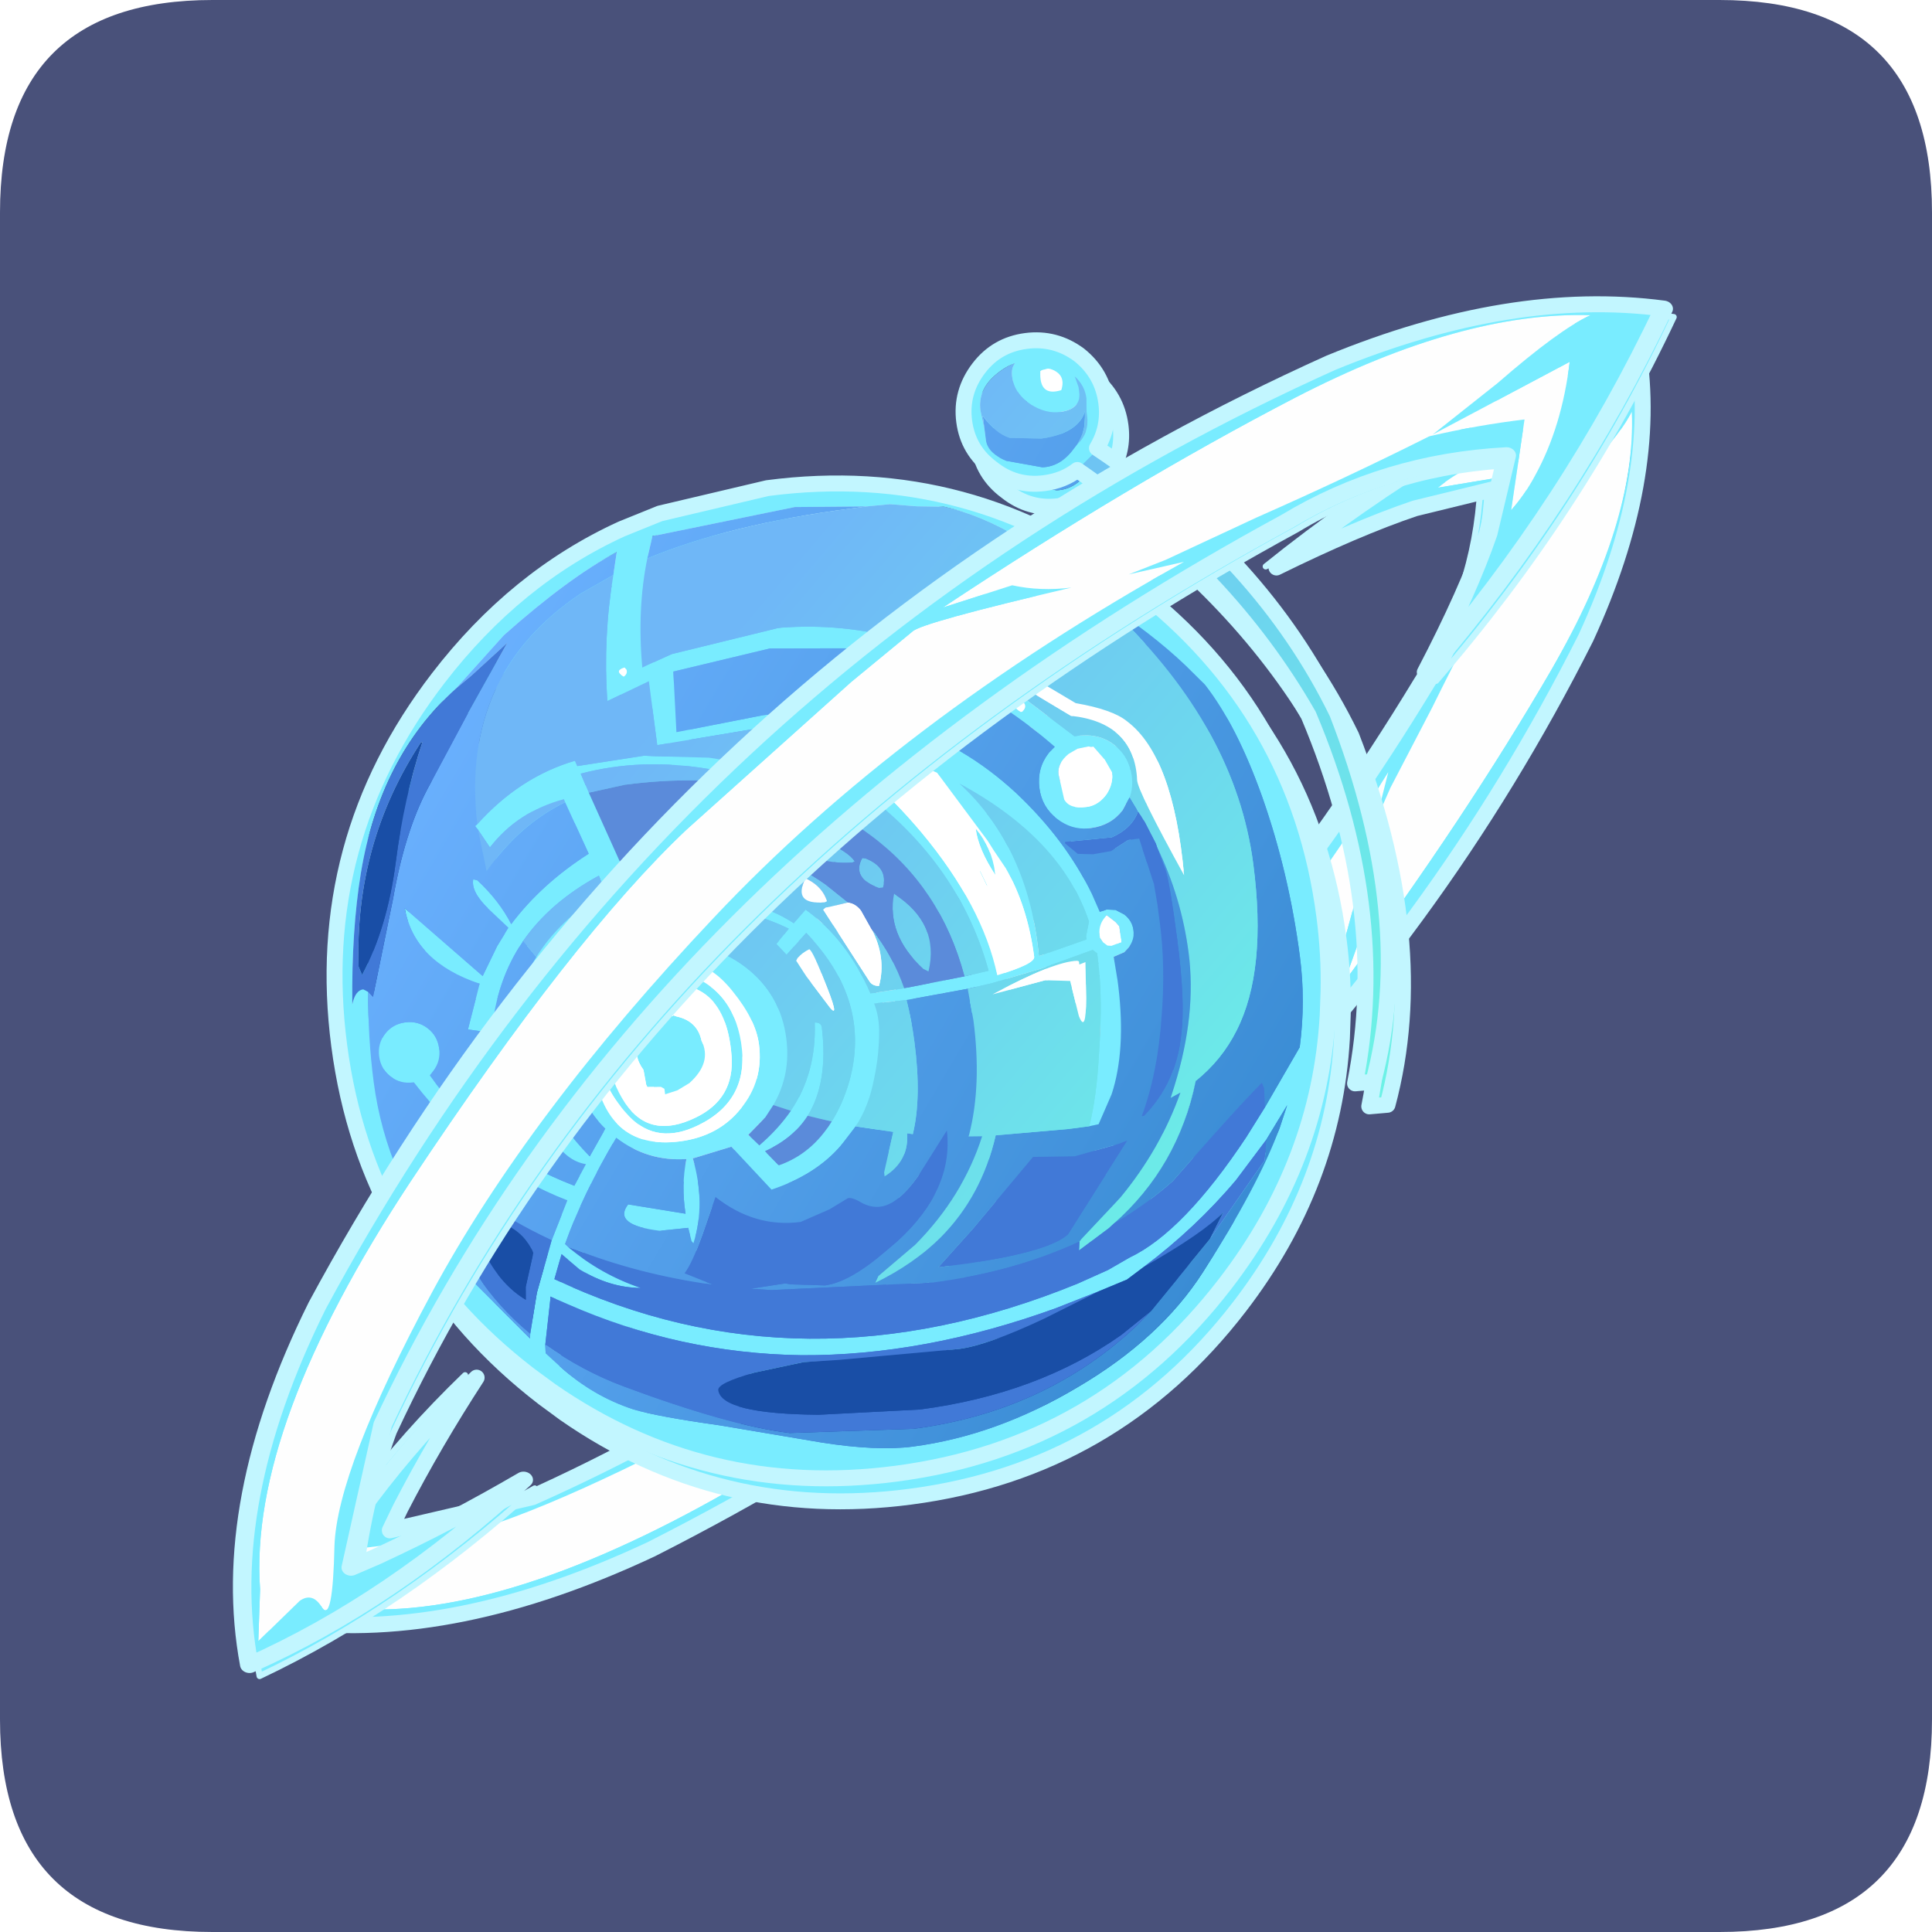 <?xml version="1.0" encoding="UTF-8" standalone="no"?>
<svg xmlns:ffdec="https://www.free-decompiler.com/flash" xmlns:xlink="http://www.w3.org/1999/xlink" ffdec:objectType="frame" height="30.0px" width="30.0px" xmlns="http://www.w3.org/2000/svg">
  <g transform="matrix(1.0, 0.0, 0.0, 1.0, 0.0, 0.0)">
    <use ffdec:characterId="1" height="30.0" transform="matrix(1.0, 0.0, 0.0, 1.0, 0.0, 0.0)" width="30.0" xlink:href="#shape0"/>
    <use ffdec:characterId="3" height="30.0" transform="matrix(1.0, 0.0, 0.0, 1.0, 0.0, 0.0)" width="30.0" xlink:href="#sprite0"/>
    <use ffdec:characterId="10" height="271.4" transform="matrix(0.094, 0.0, 0.0, 0.094, 2.226, 2.554)" width="272.0" xlink:href="#sprite1"/>
  </g>
  <defs>
    <g id="shape0" transform="matrix(1.0, 0.0, 0.0, 1.0, 0.0, 0.0)">
      <path d="M0.0 0.0 L30.0 0.0 30.0 30.0 0.0 30.0 0.0 0.0" fill="#33cc66" fill-opacity="0.0" fill-rule="evenodd" stroke="none"/>
    </g>
    <g id="sprite0" transform="matrix(1.0, 0.0, 0.0, 1.0, 0.0, 0.1)">
      <use ffdec:characterId="2" height="30.0" transform="matrix(1.0, 0.0, 0.0, 1.0, 0.0, -0.1)" width="30.0" xlink:href="#shape1"/>
    </g>
    <g id="shape1" transform="matrix(1.0, 0.0, 0.0, 1.0, 0.0, 0.1)">
      <path d="M3.3 -0.1 L26.7 -0.1 Q30.0 -0.1 30.0 3.2 L30.0 26.6 Q30.0 29.9 26.7 29.9 L3.3 29.9 Q0.0 29.9 0.0 26.6 L0.0 3.2 Q0.0 -0.1 3.3 -0.1" fill="#49517a" fill-rule="evenodd" stroke="none"/>
    </g>
    <g id="sprite1" transform="matrix(1.0, 0.0, 0.0, 1.0, 74.35, 107.1)">
      <use ffdec:characterId="4" height="212.0" transform="matrix(1.0, 0.0, 0.0, 1.0, -52.0, -77.55)" width="223.85" xlink:href="#shape2"/>
      <filter id="filter0">
        <feConvolveMatrix divisor="400.0" in="SourceGraphic" kernelMatrix="1 1 1 1 1 1 1 1 1 1 1 1 1 1 1 1 1 1 1 1 1 1 1 1 1 1 1 1 1 1 1 1 1 1 1 1 1 1 1 1 1 1 1 1 1 1 1 1 1 1 1 1 1 1 1 1 1 1 1 1 1 1 1 1 1 1 1 1 1 1 1 1 1 1 1 1 1 1 1 1 1 1 1 1 1 1 1 1 1 1 1 1 1 1 1 1 1 1 1 1 1 1 1 1 1 1 1 1 1 1 1 1 1 1 1 1 1 1 1 1 1 1 1 1 1 1 1 1 1 1 1 1 1 1 1 1 1 1 1 1 1 1 1 1 1 1 1 1 1 1 1 1 1 1 1 1 1 1 1 1 1 1 1 1 1 1 1 1 1 1 1 1 1 1 1 1 1 1 1 1 1 1 1 1 1 1 1 1 1 1 1 1 1 1 1 1 1 1 1 1 1 1 1 1 1 1 1 1 1 1 1 1 1 1 1 1 1 1 1 1 1 1 1 1 1 1 1 1 1 1 1 1 1 1 1 1 1 1 1 1 1 1 1 1 1 1 1 1 1 1 1 1 1 1 1 1 1 1 1 1 1 1 1 1 1 1 1 1 1 1 1 1 1 1 1 1 1 1 1 1 1 1 1 1 1 1 1 1 1 1 1 1 1 1 1 1 1 1 1 1 1 1 1 1 1 1 1 1 1 1 1 1 1 1 1 1 1 1 1 1 1 1 1 1 1 1 1 1 1 1 1 1 1 1 1 1 1 1 1 1 1 1 1 1 1 1 1 1 1 1 1 1 1 1 1 1 1 1 1 1 1 1 1 1 1 1 1 1 1 1 1 1 1 1 1 1 1 1 1 1 1 1 1 1 1 1 1 1 1 1 1 1 1 1 1 1 1 1 1 1" order="20 20" result="filterResult0"/>
      </filter>
      <use ffdec:characterId="6" filter="url(#filter0)" height="70.25" style="mix-blend-mode: overlay" transform="matrix(-2.608, 0.342, 0.341, 2.609, 173.684, -78.225)" width="95.1" xlink:href="#sprite2"/>
      <use ffdec:characterId="8" height="70.45" transform="matrix(-2.608, 0.342, 0.341, 2.609, 121.484, -81.725)" width="67.35" xlink:href="#sprite3"/>
      <filter id="filter1">
        <feConvolveMatrix divisor="16.0" in="SourceGraphic" kernelMatrix="1 1 1 1 1 1 1 1 1 1 1 1 1 1 1 1" order="4 4" result="filterResult1"/>
      </filter>
      <use ffdec:characterId="8" filter="url(#filter1)" height="70.45" style="mix-blend-mode: hard-light" transform="matrix(-2.608, 0.342, 0.341, 2.609, 119.133, -85.525)" width="67.35" xlink:href="#sprite3"/>
      <use ffdec:characterId="9" height="226.2" transform="matrix(1.0, 0.0, 0.0, 1.0, -56.9, -83.1)" width="235.85" xlink:href="#shape5"/>
      <filter id="filter2">
        <feConvolveMatrix divisor="400.0" in="SourceGraphic" kernelMatrix="1 1 1 1 1 1 1 1 1 1 1 1 1 1 1 1 1 1 1 1 1 1 1 1 1 1 1 1 1 1 1 1 1 1 1 1 1 1 1 1 1 1 1 1 1 1 1 1 1 1 1 1 1 1 1 1 1 1 1 1 1 1 1 1 1 1 1 1 1 1 1 1 1 1 1 1 1 1 1 1 1 1 1 1 1 1 1 1 1 1 1 1 1 1 1 1 1 1 1 1 1 1 1 1 1 1 1 1 1 1 1 1 1 1 1 1 1 1 1 1 1 1 1 1 1 1 1 1 1 1 1 1 1 1 1 1 1 1 1 1 1 1 1 1 1 1 1 1 1 1 1 1 1 1 1 1 1 1 1 1 1 1 1 1 1 1 1 1 1 1 1 1 1 1 1 1 1 1 1 1 1 1 1 1 1 1 1 1 1 1 1 1 1 1 1 1 1 1 1 1 1 1 1 1 1 1 1 1 1 1 1 1 1 1 1 1 1 1 1 1 1 1 1 1 1 1 1 1 1 1 1 1 1 1 1 1 1 1 1 1 1 1 1 1 1 1 1 1 1 1 1 1 1 1 1 1 1 1 1 1 1 1 1 1 1 1 1 1 1 1 1 1 1 1 1 1 1 1 1 1 1 1 1 1 1 1 1 1 1 1 1 1 1 1 1 1 1 1 1 1 1 1 1 1 1 1 1 1 1 1 1 1 1 1 1 1 1 1 1 1 1 1 1 1 1 1 1 1 1 1 1 1 1 1 1 1 1 1 1 1 1 1 1 1 1 1 1 1 1 1 1 1 1 1 1 1 1 1 1 1 1 1 1 1 1 1 1 1 1 1 1 1 1 1 1 1 1 1 1 1 1 1 1 1 1 1 1 1 1 1 1 1 1 1 1 1 1 1 1 1" order="20 20" result="filterResult2"/>
      </filter>
      <use ffdec:characterId="6" filter="url(#filter2)" height="70.25" style="mix-blend-mode: overlay" transform="matrix(-0.278, 2.615, -3.038, -0.322, 178.458, -84.447)" width="95.1" xlink:href="#sprite2"/>
    </g>
    <g id="shape2" transform="matrix(1.0, 0.0, 0.0, 1.0, 52.0, 77.55)">
      <path d="M169.7 -66.4 Q167.35 -62.1 158.5 -52.75 153.25 -47.45 150.05 -43.45 L161.9 -63.4 Q151.1 -61.75 143.35 -57.8 L137.5 -54.15 152.6 -56.25 Q151.55 -49.85 149.7 -42.85 149.85 -42.6 149.65 -42.65 142.85 -30.95 136.7 -17.7 L129.75 -4.35 127.35 0.8 129.5 -7.2 Q103.7 34.65 71.15 62.6 39.15 89.75 9.5 104.8 -19.45 119.35 -32.2 120.5 -44.5 121.2 -42.05 122.4 -39.4 123.65 -41.0 125.7 -42.4 127.7 -47.35 131.85 L-39.2 131.4 Q-12.35 131.9 28.0 107.15 68.25 82.5 85.8 65.45 103.15 48.55 110.05 41.05 L117.9 32.0 Q119.45 30.8 125.25 9.2 124.55 13.75 125.65 17.55 L122.1 27.5 Q142.25 0.1 156.45 -24.0 170.5 -48.45 169.7 -66.4 M133.7 -50.6 Q124.1 -47.4 111.05 -40.7 138.4 -62.7 170.65 -77.05 174.0 -55.6 161.8 -29.05 113.35 67.95 7.7 121.35 -24.95 136.6 -51.5 133.4 -41.25 112.25 -21.2 92.9 -28.15 103.85 -33.7 114.3 L-35.65 118.15 Q-22.55 116.4 -11.95 112.95 78.9 72.25 136.05 -21.95 145.6 -36.55 146.5 -53.65 141.4 -53.1 133.7 -50.6" fill="#79ecff" fill-rule="evenodd" stroke="none"/>
      <path d="M169.7 -66.4 Q170.5 -48.45 156.45 -24.0 142.25 0.1 122.1 27.5 L125.65 17.55 Q124.55 13.75 125.25 9.2 119.45 30.8 117.9 32.0 L110.05 41.05 Q103.15 48.55 85.8 65.45 68.25 82.5 28.0 107.15 -12.35 131.9 -39.2 131.4 L-47.35 131.85 Q-42.4 127.7 -41.0 125.7 -39.4 123.65 -42.05 122.4 -44.5 121.2 -32.2 120.5 -19.45 119.35 9.5 104.8 39.15 89.75 71.15 62.6 103.7 34.65 129.5 -7.2 L127.35 0.8 129.75 -4.35 136.7 -17.7 Q142.85 -30.95 149.65 -42.65 149.85 -42.6 149.7 -42.85 151.55 -49.85 152.6 -56.25 L137.5 -54.15 143.35 -57.8 Q151.1 -61.75 161.9 -63.4 L150.05 -43.45 Q153.25 -47.45 158.5 -52.75 167.35 -62.1 169.7 -66.4" fill="#fefefe" fill-rule="evenodd" stroke="none"/>
      <path d="M133.7 -50.6 Q124.1 -47.4 111.05 -40.7 138.4 -62.7 170.65 -77.05 174.0 -55.6 161.8 -29.05 113.35 67.95 7.7 121.35 -24.95 136.6 -51.5 133.4 -41.25 112.25 -21.2 92.9 -28.15 103.85 -33.7 114.3 L-35.65 118.15 Q-22.55 116.4 -11.95 112.95 78.9 72.25 136.05 -21.95 145.6 -36.55 146.5 -53.65 141.4 -53.1 133.7 -50.6 Z" fill="none" stroke="#c2f6ff" stroke-linecap="round" stroke-linejoin="round" stroke-width="1.0"/>
    </g>
    <g id="sprite2" transform="matrix(1.0, 0.0, 0.0, 1.0, 0.5, 0.5)">
      <use ffdec:characterId="5" height="70.25" transform="matrix(1.0, 0.0, 0.0, 1.0, -0.5, -0.5)" width="95.1" xlink:href="#shape3"/>
    </g>
    <g id="shape3" transform="matrix(1.0, 0.0, 0.0, 1.0, 0.5, 0.5)">
      <path d="M92.55 67.95 L89.3 68.15 Q79.25 69.7 62.85 62.4 46.45 55.05 39.0 49.55 L28.7 41.55 25.15 38.55 Q24.55 38.15 21.35 30.25 21.8 31.9 21.6 33.45 L23.45 37.05 Q14.5 27.75 8.0 19.3 1.5 10.8 0.9 3.9 2.0 5.5 5.75 8.5 L9.4 11.7 3.95 4.75 Q8.05 4.8 11.25 5.95 12.55 6.4 13.6 7.05 L7.85 6.85 Q8.5 9.3 9.5 11.8 L9.55 11.9 Q12.65 16.05 15.75 20.7 L19.0 25.35 20.15 27.25 19.0 24.35 Q30.8 38.75 44.35 47.6 57.85 56.45 69.6 60.6 81.3 64.7 86.1 64.4 90.9 64.05 90.05 64.7 89.1 65.3 89.75 65.95 L92.55 67.95" fill="#fefefe" fill-rule="evenodd" stroke="none"/>
      <path d="M87.35 63.4 L86.5 62.1 Q83.9 58.35 80.7 54.6 89.2 61.0 94.1 68.3 84.2 70.85 71.2 66.7 28.8 51.75 5.6 17.6 -0.25 8.3 0.0 0.0 12.8 3.85 24.3 10.7 19.0 8.9 15.2 8.15 L10.2 7.6 Q11.4 14.05 15.8 19.05 42.0 51.75 78.2 62.5 L87.35 63.4 M92.55 67.95 L89.75 65.95 Q89.1 65.3 90.05 64.7 90.9 64.05 86.1 64.4 81.3 64.7 69.6 60.6 57.85 56.45 44.35 47.6 30.8 38.75 19.0 24.35 L20.15 27.25 19.0 25.35 15.75 20.7 Q12.65 16.05 9.55 11.9 L9.5 11.8 Q8.5 9.3 7.85 6.85 L13.6 7.05 Q12.55 6.4 11.25 5.95 8.05 4.8 3.95 4.75 L9.4 11.7 5.75 8.5 Q2.0 5.5 0.9 3.9 1.5 10.8 8.0 19.3 14.5 27.75 23.45 37.05 L21.6 33.45 Q21.8 31.9 21.35 30.25 24.55 38.15 25.15 38.55 L28.7 41.55 39.0 49.55 Q46.45 55.05 62.85 62.4 79.25 69.7 89.3 68.15 L92.55 67.95" fill="#79ecff" fill-rule="evenodd" stroke="none"/>
      <path d="M87.35 63.4 L78.2 62.5 Q42.0 51.75 15.8 19.05 11.4 14.05 10.2 7.6 L15.2 8.15 Q19.0 8.9 24.3 10.7 12.8 3.85 0.0 0.0 -0.25 8.3 5.6 17.6 28.8 51.75 71.2 66.7 84.2 70.85 94.1 68.3 89.2 61.0 80.7 54.6 83.9 58.35 86.5 62.1 L87.35 63.4 Z" fill="none" stroke="#c2f6ff" stroke-linecap="round" stroke-linejoin="round" stroke-width="1.0"/>
    </g>
    <g id="sprite3" transform="matrix(1.0, 0.0, 0.0, 1.0, 0.5, 0.5)">
      <use ffdec:characterId="7" height="70.45" transform="matrix(1.0, 0.0, 0.0, 1.0, -0.5, -0.5)" width="67.35" xlink:href="#shape4"/>
    </g>
    <g id="shape4" transform="matrix(1.0, 0.0, 0.0, 1.0, 0.5, 0.5)">
      <path d="M44.55 8.4 Q51.55 10.55 57.2 16.2 66.35 25.35 66.35 38.25 66.35 51.15 57.2 60.3 L56.0 61.45 Q47.2 69.45 35.15 69.45 22.25 69.45 13.1 60.3 6.25 53.45 4.55 44.45 L4.3 42.95 Q3.95 40.65 3.95 38.25 3.95 25.35 13.1 16.2 22.25 7.05 35.15 7.05 L42.05 7.75 44.55 8.4 M56.2 17.0 L52.75 14.05 Q48.25 11.0 45.05 9.8 L45.45 11.2 Q46.6 15.0 46.85 19.0 L44.1 18.1 44.1 22.15 37.05 21.9 35.45 22.3 36.25 23.45 Q33.8 24.45 30.95 27.45 26.2 32.45 25.3 38.9 L26.85 39.05 30.7 39.3 32.85 39.35 Q33.85 35.8 36.2 33.6 L37.05 34.35 Q37.85 33.65 38.95 33.1 40.7 32.25 42.65 32.2 43.9 32.05 44.85 32.7 L44.9 32.8 Q41.05 32.3 37.55 34.55 L37.4 34.65 38.3 35.5 37.75 36.25 36.35 35.05 Q32.8 39.85 34.9 44.7 35.5 46.05 36.3 47.0 37.8 48.85 39.95 49.3 L40.7 48.3 Q38.85 47.75 37.75 46.45 36.2 44.55 36.15 41.15 36.1 40.75 36.55 40.7 36.85 43.85 38.75 46.0 39.7 47.05 41.0 47.9 L41.6 47.15 40.4 46.2 39.8 45.5 Q38.45 43.75 38.45 41.45 38.45 38.65 40.4 36.7 42.35 34.75 45.15 34.75 L45.65 34.8 47.3 29.35 48.75 24.55 49.1 23.3 Q45.2 22.8 41.1 24.05 L38.6 24.45 Q39.6 23.7 41.0 23.35 L44.45 22.8 45.0 22.7 49.25 22.8 49.35 22.45 Q52.9 23.0 55.95 25.6 L56.1 25.7 55.95 25.95 55.35 27.15 Q53.35 25.15 50.35 24.75 L50.3 24.95 49.25 28.35 Q52.45 29.85 54.65 32.1 55.2 30.55 56.4 29.1 L56.65 29.0 Q56.9 29.75 55.95 30.95 L54.85 32.3 55.7 33.35 56.85 35.1 61.1 30.3 61.15 30.25 Q61.0 33.65 57.1 35.55 L58.2 38.3 56.75 38.7 Q56.05 35.5 54.05 33.25 52.05 31.05 48.8 29.8 L48.5 30.8 Q51.65 32.25 53.35 34.35 56.9 38.7 53.85 45.7 53.15 47.3 51.95 47.65 L52.85 48.9 Q58.3 45.95 60.95 40.85 L60.7 40.6 Q60.15 40.05 60.15 39.25 60.15 38.45 60.7 37.9 61.25 37.35 62.05 37.35 62.85 37.35 63.4 37.9 63.95 38.45 63.95 39.25 63.95 40.05 63.4 40.6 62.85 41.15 62.05 41.15 L62.0 41.15 Q58.65 46.9 53.4 49.75 L54.7 52.1 56.05 55.25 56.8 57.75 56.85 58.05 61.15 52.45 Q64.5 46.95 64.5 40.8 64.5 37.95 64.1 35.15 L64.4 34.95 Q64.9 34.95 65.2 35.8 64.65 31.2 63.6 27.7 61.45 20.6 56.2 17.0 M43.2 10.45 L42.7 9.1 33.6 8.45 29.1 9.0 27.65 9.05 26.0 9.4 24.3 9.65 Q19.85 11.25 15.2 16.85 12.45 19.15 10.55 21.5 L9.5 22.85 Q7.85 25.65 6.85 30.3 5.8 35.25 5.8 40.55 5.8 43.4 6.55 46.2 L9.2 49.65 10.6 51.35 Q15.3 56.75 18.85 57.9 L20.3 58.5 22.3 59.1 Q40.35 63.85 54.85 54.55 L54.2 53.05 53.2 54.15 Q51.45 55.55 49.55 55.8 51.9 54.65 53.7 52.7 L53.9 52.45 Q52.4 49.5 49.85 46.25 48.1 48.0 45.65 48.15 46.2 49.75 46.15 51.55 L49.65 50.5 Q50.8 51.65 47.9 52.4 L46.1 52.45 46.0 53.3 45.9 53.45 Q44.8 51.1 45.25 48.15 L45.15 48.15 42.75 47.75 40.6 50.75 Q37.75 50.2 35.95 48.6 L34.85 47.5 Q33.85 46.35 33.3 44.65 32.8 43.25 32.6 41.7 32.5 40.75 32.7 40.0 L30.65 40.05 26.75 39.85 25.2 39.7 22.05 39.2 18.65 38.45 18.5 38.6 18.4 38.7 18.4 39.05 Q18.4 41.5 19.1 44.95 19.6 47.65 20.3 49.4 L19.7 49.35 18.65 47.6 Q17.4 45.0 17.35 40.95 L17.35 40.55 17.4 39.05 16.7 38.85 16.4 38.6 Q15.95 38.15 15.95 37.55 15.95 36.95 16.4 36.5 L16.9 36.15 17.45 36.05 17.9 36.15 18.25 34.95 Q19.45 31.35 22.15 28.05 27.9 21.15 37.25 21.15 L42.8 21.5 42.5 17.7 36.3 17.05 31.65 17.65 Q24.85 19.3 19.35 25.5 L19.8 25.85 Q20.65 26.7 20.65 27.95 20.65 29.15 19.8 30.0 19.0 30.8 17.95 30.85 L17.75 30.85 Q16.5 30.85 15.65 30.0 L15.15 29.3 15.1 29.25 Q14.8 28.65 14.8 27.95 14.8 26.7 15.65 25.85 16.3 25.2 17.25 25.05 L17.75 25.0 17.9 25.0 18.05 25.0 21.25 21.85 Q27.65 16.3 35.4 15.85 L35.65 15.85 42.45 16.6 44.1 17.1 44.4 17.2 Q44.25 13.5 43.2 10.45 M45.6 17.6 L45.65 17.6 Q46.2 17.15 45.5 17.05 L45.4 17.2 Q45.35 17.45 45.6 17.6 M52.55 35.45 L50.1 32.7 48.35 31.25 47.8 33.05 Q49.6 33.55 50.75 35.1 L50.75 35.2 47.75 33.2 47.15 35.05 Q48.7 35.5 49.9 36.7 L50.65 37.6 Q51.85 39.25 51.85 41.45 51.85 43.85 50.45 45.6 L51.65 47.2 Q54.8 43.0 54.15 39.15 L52.5 39.05 52.45 39.0 Q52.9 38.25 53.85 38.05 53.45 36.75 52.55 35.45 M44.65 35.75 Q43.55 35.8 42.7 36.55 42.0 37.1 41.4 38.1 40.2 40.05 40.2 41.6 40.2 43.9 41.85 45.45 43.45 47.0 45.9 47.0 50.7 47.0 50.7 41.45 50.7 38.85 48.35 37.15 46.9 36.1 45.45 35.85 L44.75 35.75 44.65 35.75 M47.1 37.05 L47.1 37.15 Q41.7 36.5 42.0 42.1 42.15 44.8 44.75 45.65 47.75 46.65 49.0 44.2 50.45 41.25 48.75 38.35 51.55 41.35 48.85 45.05 47.35 47.05 44.65 46.15 41.2 45.0 41.3 41.35 41.4 37.75 44.55 36.45 46.0 36.25 47.1 37.05 M47.55 43.2 L47.5 43.35 46.65 43.45 46.45 43.6 46.45 43.95 45.65 43.8 44.85 43.45 Q43.25 42.35 43.75 40.9 43.85 39.65 45.1 39.2 L45.3 39.1 45.35 39.15 45.4 39.1 45.55 39.2 Q48.7 40.25 47.6 42.25 L47.55 43.2 M15.5 6.85 L15.75 7.1 Q16.7 8.1 17.85 8.0 L20.05 7.3 Q21.1 6.7 21.15 5.9 L21.15 5.2 21.25 3.95 Q21.25 2.65 20.0 1.85 19.3 1.4 18.7 1.3 19.0 1.55 19.0 2.1 19.0 3.2 18.05 4.0 17.2 4.7 16.3 4.7 14.95 4.7 14.95 3.6 L14.95 3.3 15.1 2.6 Q14.55 3.25 14.55 4.05 L14.65 4.9 14.65 4.95 14.65 5.15 Q14.65 6.25 15.5 6.85 M14.3 7.25 Q13.35 6.05 13.35 4.5 13.35 2.65 14.65 1.3 16.0 0.0 17.85 0.0 19.7 0.0 21.0 1.3 22.35 2.65 22.35 4.5 22.35 6.35 21.0 7.65 19.7 9.0 17.85 9.0 16.65 9.0 15.7 8.45 L14.65 7.65 14.3 7.25 M21.2 22.2 L21.15 22.25 Q20.6 22.7 21.1 23.05 L21.2 23.05 Q21.85 22.55 21.2 22.2 M29.75 22.95 L29.45 23.65 29.5 24.05 Q30.7 24.2 30.55 23.0 L30.5 22.95 29.95 22.85 29.75 22.95 M17.2 2.0 L17.1 1.95 16.7 1.9 16.55 1.95 Q15.6 2.4 16.05 3.35 17.5 3.6 17.2 2.0 M17.95 25.8 L17.25 25.75 17.1 25.8 16.95 25.8 16.35 26.7 16.0 27.55 Q16.0 28.25 16.5 28.85 17.05 29.45 17.75 29.5 L17.9 29.5 Q18.95 29.5 19.2 28.85 L19.35 27.25 Q19.35 26.55 18.55 26.05 L17.95 25.8 M17.0 36.9 L16.8 37.2 16.8 38.2 17.45 38.35 17.7 38.3 17.95 38.05 18.1 37.75 18.1 37.6 Q18.1 37.05 17.75 36.65 L17.5 36.4 17.45 36.45 17.0 36.9 M18.95 37.75 L22.05 38.4 Q21.8 31.55 25.6 27.0 19.7 31.25 18.65 36.65 L18.95 37.55 18.95 37.75 M26.9 26.15 L26.7 26.5 24.3 30.8 24.0 31.45 23.4 32.65 Q22.35 35.2 22.35 38.4 22.35 38.85 24.8 39.25 25.15 34.8 28.35 29.75 31.2 25.3 33.5 24.2 28.55 25.2 27.15 26.0 L26.9 26.15 M24.1 33.0 L24.1 32.85 Q24.1 31.25 24.95 29.95 24.95 31.25 24.1 33.0 M24.7 33.55 L25.0 32.65 25.05 32.6 24.7 33.65 24.7 33.55 M21.05 59.75 L19.2 59.25 18.05 58.6 Q14.5 56.6 11.6 53.95 L9.4 51.7 7.8 49.7 8.45 51.05 Q10.3 54.55 14.4 59.4 17.6 63.2 23.15 65.55 28.6 67.9 33.9 67.9 36.15 67.9 39.55 66.9 L45.75 65.0 Q49.55 63.95 51.0 63.3 53.4 62.15 55.2 60.05 L56.0 59.1 55.95 58.55 55.25 55.7 55.25 55.6 54.25 56.2 Q47.65 60.2 40.1 61.3 32.45 62.35 23.85 60.45 L21.05 59.75" fill="#79ecff" fill-rule="evenodd" stroke="none"/>
      <path d="M45.45 11.2 L45.05 9.8 Q48.25 11.0 52.75 14.05 L56.2 17.0 55.1 16.3 52.6 14.55 55.65 18.65 58.8 23.05 Q60.55 25.55 61.8 29.55 L63.85 35.5 64.1 35.15 Q64.5 37.95 64.5 40.8 64.5 46.95 61.15 52.45 L56.85 58.05 56.8 57.75 Q58.6 55.8 59.6 53.7 60.55 51.6 61.35 48.4 L61.75 46.9 61.6 45.6 Q59.35 49.15 54.7 52.1 L53.4 49.75 Q58.65 46.9 62.0 41.15 L62.05 41.15 Q62.85 41.15 63.4 40.6 63.95 40.05 63.95 39.25 63.95 38.45 63.4 37.9 62.85 37.35 62.05 37.35 61.25 37.35 60.7 37.9 60.15 38.45 60.15 39.25 60.15 40.05 60.7 40.6 L60.95 40.85 Q58.3 45.95 52.85 48.9 L51.95 47.65 Q53.15 47.3 53.85 45.7 56.9 38.7 53.35 34.35 L54.05 33.25 Q56.05 35.5 56.75 38.7 L58.2 38.3 57.1 35.55 Q61.0 33.65 61.15 30.25 L61.1 30.3 56.85 35.1 55.7 33.35 54.85 32.3 55.95 30.95 Q56.9 29.75 56.65 29.0 L56.4 29.1 Q55.2 30.55 54.65 32.1 52.45 29.85 49.25 28.35 L50.3 24.95 Q53.3 25.95 55.75 28.6 L55.95 25.95 56.1 25.7 55.95 25.6 Q55.8 16.15 47.65 12.1 L45.45 11.2 M29.1 9.0 L33.6 8.45 42.7 9.1 43.2 10.45 Q37.85 9.0 30.1 9.0 L29.1 9.0 M15.1 29.25 L15.15 29.3 15.65 30.0 Q16.5 30.85 17.75 30.85 L17.95 30.85 Q19.0 30.8 19.8 30.0 20.65 29.15 20.65 27.95 20.65 26.7 19.8 25.85 L19.35 25.5 Q24.85 19.3 31.65 17.65 L36.3 17.05 42.5 17.7 42.8 21.5 37.25 21.15 Q27.9 21.15 22.15 28.05 19.45 31.35 18.25 34.95 L17.9 36.15 17.45 36.05 16.9 36.15 16.4 36.5 Q15.95 36.95 15.95 37.55 15.95 38.15 16.4 38.6 L16.7 38.85 17.4 39.05 17.35 40.55 17.35 40.95 Q17.4 45.0 18.65 47.6 L19.7 49.35 20.3 49.4 21.65 49.4 26.2 49.2 Q27.55 52.85 30.45 55.1 32.35 56.55 34.9 57.4 L34.65 57.0 32.1 55.35 Q28.75 52.75 27.05 49.15 L27.9 49.05 27.85 48.95 Q26.65 45.95 26.65 41.85 L26.75 39.85 30.65 40.05 Q30.5 41.3 30.5 42.75 30.5 46.25 31.35 48.45 L31.7 48.35 Q31.8 50.1 33.45 50.85 L33.45 50.6 32.55 48.15 34.85 47.5 35.95 48.6 Q37.75 50.2 40.6 50.75 L42.75 47.75 45.15 48.15 45.25 48.15 Q44.8 51.1 45.9 53.45 L46.0 53.3 46.1 52.45 47.9 52.4 Q50.8 51.65 49.65 50.5 L46.15 51.55 Q46.2 49.75 45.65 48.15 48.1 48.0 49.85 46.25 52.4 49.5 53.9 52.45 L53.7 52.7 53.35 52.85 Q49.55 54.95 45.0 56.2 L46.7 55.25 Q46.15 54.7 45.25 52.95 L44.15 50.75 Q41.95 53.0 39.05 53.0 L37.15 52.45 35.9 51.9 Q35.6 51.9 35.1 52.3 34.55 52.7 33.95 52.7 32.85 52.7 31.4 51.15 L29.2 48.5 Q29.25 52.25 33.2 55.0 L34.05 55.55 Q36.5 57.15 38.05 57.15 L40.2 56.8 40.5 56.7 42.7 56.75 41.45 57.0 31.3 57.85 Q26.15 57.85 21.85 56.5 L21.7 56.35 18.95 54.1 Q16.05 51.4 14.35 48.05 L15.0 48.3 14.65 47.55 Q12.7 43.3 12.7 39.4 12.7 35.9 13.8 32.6 L13.45 34.15 Q13.3 35.05 13.3 38.5 13.3 42.4 13.8 44.35 14.5 47.4 16.8 49.2 L16.95 49.2 Q15.6 46.65 14.9 43.15 14.25 40.1 14.25 37.35 L14.25 36.15 14.3 34.85 14.85 31.9 15.55 31.9 16.7 32.45 17.85 32.5 18.8 32.35 19.5 31.6 19.5 31.5 16.55 31.6 Q15.2 31.2 14.7 30.2 L14.75 30.05 15.1 29.25 M9.2 49.65 L6.55 46.2 Q5.8 43.4 5.8 40.55 5.8 35.25 6.85 30.3 7.85 25.65 9.5 22.85 L10.55 21.5 Q12.45 19.15 15.2 16.85 L14.5 17.65 Q7.95 25.85 7.95 34.4 7.95 41.15 10.35 44.65 11.5 46.35 13.3 47.45 15.1 52.65 19.55 55.65 17.4 54.75 15.55 53.5 11.25 49.7 9.2 48.1 L9.1 48.45 9.2 49.65 M50.65 37.6 L52.55 35.45 Q53.45 36.75 53.85 38.05 52.9 38.25 52.45 39.0 L52.5 39.05 54.15 39.15 Q54.8 43.0 51.65 47.2 L50.45 45.6 Q51.85 43.85 51.85 41.45 51.85 39.25 50.65 37.6 M21.15 5.2 L21.15 5.9 Q21.1 6.7 20.05 7.3 L17.85 8.0 Q16.7 8.1 15.75 7.1 L15.5 6.85 Q15.05 6.3 14.9 5.75 L14.8 5.25 14.75 4.85 Q14.95 5.35 15.5 5.7 16.3 6.2 17.7 6.2 L19.65 5.9 Q20.5 5.5 21.15 4.3 L21.15 5.2 M27.15 53.7 L24.05 50.85 21.45 51.15 18.7 50.75 18.05 50.6 22.5 55.95 Q23.75 56.85 28.8 56.95 L30.85 56.95 28.4 54.85 27.15 53.7 M13.7 57.4 L17.95 61.4 18.9 62.15 Q25.3 66.8 33.7 66.8 L41.45 66.05 Q45.15 65.1 51.4 61.8 53.85 60.5 55.95 58.55 L56.0 59.1 55.2 60.05 Q53.4 62.15 51.0 63.3 49.55 63.95 45.75 65.0 L39.55 66.9 Q36.15 67.9 33.9 67.9 28.6 67.9 23.15 65.55 17.6 63.2 14.4 59.4 10.3 54.55 8.45 51.05 L7.8 49.7 9.4 51.7 9.55 52.5 9.65 52.95 13.7 57.4" fill="url(#gradient0)" fill-rule="evenodd" stroke="none"/>
      <path d="M45.45 11.2 L47.65 12.1 Q55.8 16.15 55.95 25.6 52.9 23.0 49.35 22.45 L49.25 22.8 45.0 22.7 44.45 22.8 41.0 23.35 Q39.6 23.7 38.6 24.45 L41.1 24.05 Q45.2 22.8 49.1 23.3 L48.75 24.55 46.45 24.35 Q36.85 24.35 31.55 29.5 27.6 33.3 26.85 39.05 L25.3 38.9 Q26.2 32.45 30.95 27.45 33.8 24.45 36.25 23.45 L35.45 22.3 37.05 21.9 44.1 22.15 44.1 18.1 46.85 19.0 Q46.6 15.0 45.45 11.2 M54.05 33.25 L53.35 34.35 Q51.65 32.25 48.5 30.8 L48.8 29.8 Q52.05 31.05 54.05 33.25 M43.2 10.45 Q44.25 13.5 44.4 17.2 L44.1 17.1 42.45 16.6 35.65 15.85 35.4 15.85 Q27.65 16.3 21.25 21.85 L18.05 25.0 17.9 25.0 17.75 25.0 17.25 25.05 Q16.3 25.2 15.65 25.85 14.8 26.7 14.8 27.95 14.8 28.65 15.1 29.25 L14.75 30.05 14.7 30.2 14.55 30.5 14.35 30.95 13.85 32.35 13.8 32.6 Q12.7 35.9 12.7 39.4 12.7 43.3 14.65 47.55 L15.0 48.3 14.35 48.05 Q16.05 51.4 18.95 54.1 L21.7 56.35 21.85 56.5 21.95 57.05 19.9 55.9 19.55 55.65 Q15.1 52.65 13.3 47.45 11.5 46.35 10.35 44.65 7.95 41.15 7.95 34.4 7.95 25.85 14.5 17.65 L15.2 16.85 Q19.85 11.25 24.3 9.65 L26.0 9.4 27.65 9.05 29.1 9.0 30.1 9.0 Q37.85 9.0 43.2 10.45 M20.3 49.4 Q19.6 47.65 19.1 44.95 18.4 41.5 18.4 39.05 L18.4 38.7 18.5 38.6 18.65 38.45 22.05 39.2 25.2 39.7 26.75 39.85 26.65 41.85 Q26.65 45.95 27.85 48.95 L27.9 49.05 27.05 49.15 Q28.75 52.75 32.1 55.35 L34.65 57.0 34.9 57.4 Q32.35 56.55 30.45 55.1 27.55 52.85 26.2 49.2 L21.65 49.4 20.3 49.4 M30.65 40.05 L32.7 40.0 Q32.5 40.75 32.6 41.7 32.8 43.25 33.3 44.65 33.85 46.35 34.85 47.5 L32.55 48.15 33.45 50.6 33.45 50.85 Q31.8 50.1 31.7 48.35 L31.35 48.45 Q30.5 46.25 30.5 42.75 30.5 41.3 30.65 40.05 M47.3 29.35 L45.65 34.8 45.15 34.75 Q42.35 34.75 40.4 36.7 38.45 38.65 38.45 41.45 38.45 43.75 39.8 45.5 L38.75 46.0 Q36.85 43.85 36.55 40.7 36.1 40.75 36.15 41.15 36.2 44.55 37.75 46.45 L36.3 47.0 Q35.5 46.05 34.9 44.7 32.8 39.85 36.35 35.05 L37.75 36.25 38.3 35.5 37.4 34.65 37.55 34.55 Q41.05 32.3 44.9 32.8 L44.85 32.7 Q43.9 32.05 42.65 32.2 40.7 32.25 38.95 33.1 37.85 33.65 37.05 34.35 L36.2 33.6 Q33.85 35.8 32.85 39.35 L30.7 39.3 Q31.15 37.15 32.25 35.35 31.55 37.25 32.25 38.95 32.65 38.9 32.8 38.6 L35.1 33.75 34.95 33.65 33.5 33.5 34.75 32.2 Q37.9 29.3 41.5 29.1 L47.3 29.35 M50.65 37.6 L49.9 36.7 Q48.7 35.5 47.15 35.05 L47.75 33.2 50.75 35.2 50.75 35.1 Q49.6 33.55 47.8 33.05 L48.35 31.25 50.1 32.7 52.55 35.45 50.65 37.6 M41.4 29.55 Q41.7 31.05 41.5 29.55 L41.4 29.55 M21.15 5.2 L21.15 4.3 Q20.5 5.5 19.65 5.9 L17.7 6.2 Q16.3 6.2 15.5 5.7 14.95 5.35 14.75 4.85 L14.8 5.25 14.9 5.75 Q15.05 6.3 15.5 6.85 14.65 6.25 14.65 5.15 L14.65 4.95 14.65 4.9 14.55 4.05 Q14.55 3.25 15.1 2.6 L14.95 3.3 14.95 3.6 Q14.95 4.7 16.3 4.7 17.2 4.7 18.05 4.0 19.0 3.2 19.0 2.1 19.0 1.55 18.7 1.3 19.3 1.4 20.0 1.85 21.25 2.65 21.25 3.95 L21.15 5.2 M15.7 8.45 Q7.2 16.1 3.3 25.6 -0.2 38.3 3.4 48.9 L2.25 48.95 Q-1.8 39.15 1.5 25.7 4.95 15.4 14.3 7.25 L14.65 7.65 15.7 8.45 M20.9 13.5 L20.55 13.65 Q18.5 14.45 18.8 16.45 L18.9 16.5 Q22.85 15.8 20.9 13.5 M17.7 22.95 Q15.45 23.65 14.65 24.5 12.05 27.05 12.35 34.55 14.55 28.95 14.5 28.25 14.2 24.65 18.1 23.7 25.6 17.8 24.55 18.1 23.5 18.35 17.7 22.95 M18.95 37.75 L18.95 37.55 18.65 36.65 Q19.7 31.25 25.6 27.0 21.8 31.55 22.05 38.4 L18.95 37.75 M39.35 30.1 L39.1 30.15 Q36.7 30.5 37.4 32.5 L37.65 32.5 Q40.45 31.45 39.35 30.1 M19.6 39.25 L19.2 39.15 19.45 41.4 Q19.75 43.65 20.05 42.45 L20.3 40.25 20.3 40.2 21.85 39.95 25.25 40.4 Q21.15 38.85 19.7 39.0 L19.6 39.05 19.6 39.25 M32.25 30.85 Q33.1 32.0 31.45 32.85 L31.2 32.85 Q30.7 31.65 32.05 30.9 L32.25 30.85 M34.8 33.25 L34.95 33.3 Q37.0 33.2 35.95 31.65 L35.8 31.75 Q34.95 32.35 34.8 33.25 M32.75 31.0 Q33.35 29.65 39.6 26.9 36.1 30.9 32.9 31.05 L32.75 31.0 M30.55 33.3 Q31.4 35.8 29.35 38.25 L29.05 38.45 Q27.95 35.55 30.55 33.35 L30.55 33.3 M37.1 36.55 Q36.75 36.25 36.3 36.1 36.1 36.15 35.5 38.6 34.9 41.0 35.65 39.6 L36.7 37.75 37.2 36.7 37.1 36.55" fill="url(#gradient1)" fill-rule="evenodd" stroke="none"/>
      <path d="M45.6 17.6 Q45.35 17.45 45.4 17.2 L45.5 17.05 Q46.2 17.15 45.65 17.6 L45.6 17.6 M41.4 29.55 L41.5 29.55 Q41.7 31.05 41.4 29.55 M44.65 35.75 L44.75 35.75 45.45 35.85 Q46.9 36.1 48.35 37.15 50.7 38.85 50.7 41.45 50.7 47.0 45.9 47.0 43.45 47.0 41.85 45.45 40.2 43.9 40.2 41.6 40.2 40.05 41.4 38.1 42.0 37.1 42.7 36.55 43.55 35.8 44.65 35.75 M33.5 33.5 L34.95 33.65 35.1 33.75 32.8 38.6 Q32.65 38.9 32.25 38.95 31.55 37.25 32.25 35.35 L32.75 34.1 Q33.05 33.6 33.5 33.5 M47.55 43.2 L47.6 42.25 Q48.7 40.25 45.55 39.2 L45.4 39.1 45.35 39.15 45.3 39.1 45.1 39.2 Q43.85 39.65 43.75 40.9 43.25 42.35 44.85 43.45 L45.65 43.8 46.45 43.95 46.45 43.6 46.65 43.45 47.5 43.35 47.55 43.2 M47.1 37.05 Q46.0 36.25 44.55 36.45 41.4 37.75 41.3 41.35 41.2 45.0 44.65 46.15 47.35 47.05 48.85 45.05 51.55 41.35 48.75 38.35 50.45 41.25 49.0 44.2 47.75 46.65 44.75 45.65 42.15 44.8 42.0 42.1 41.7 36.5 47.1 37.15 L47.1 37.05 M29.75 22.95 L29.95 22.85 30.5 22.95 30.55 23.0 Q30.7 24.2 29.5 24.05 L29.45 23.65 29.75 22.95 M21.2 22.2 Q21.85 22.55 21.2 23.05 L21.1 23.05 Q20.6 22.7 21.15 22.25 L21.2 22.2 M20.9 13.5 Q22.85 15.8 18.9 16.5 L18.8 16.45 Q18.5 14.45 20.55 13.65 L20.9 13.5 M17.2 2.0 Q17.5 3.6 16.05 3.35 15.6 2.4 16.55 1.95 L16.7 1.9 17.1 1.95 17.2 2.0 M17.7 22.95 Q23.5 18.35 24.55 18.1 25.6 17.8 18.1 23.7 14.2 24.65 14.5 28.25 14.55 28.95 12.35 34.55 12.05 27.05 14.65 24.5 15.45 23.65 17.7 22.95 M17.95 25.8 L18.55 26.05 Q19.35 26.55 19.35 27.25 L19.2 28.85 Q18.95 29.5 17.9 29.5 L17.75 29.5 Q17.05 29.45 16.5 28.85 16.0 28.25 16.0 27.55 L16.35 26.7 16.95 25.8 17.1 25.8 17.25 25.75 17.95 25.8 M17.0 36.9 L17.45 36.45 17.5 36.4 17.75 36.65 Q18.1 37.05 18.1 37.6 L18.1 37.75 17.95 38.05 17.7 38.3 17.45 38.35 16.8 38.2 16.8 37.2 17.0 36.9 M19.6 39.25 L19.6 39.05 19.7 39.0 Q21.15 38.85 25.25 40.4 L21.85 39.95 20.3 40.2 20.3 40.25 20.05 42.45 Q19.75 43.65 19.45 41.4 L19.2 39.15 19.6 39.25 M39.35 30.1 Q40.45 31.45 37.65 32.5 L37.4 32.5 Q36.7 30.5 39.1 30.15 L39.35 30.1 M34.8 33.25 Q34.95 32.35 35.8 31.75 L35.95 31.65 Q37.0 33.2 34.95 33.3 L34.8 33.25 M37.1 36.55 L37.2 36.7 36.7 37.75 35.65 39.6 Q34.9 41.0 35.5 38.6 36.1 36.15 36.3 36.1 36.75 36.25 37.1 36.55 M26.9 26.15 L27.15 26.0 Q28.55 25.2 33.5 24.2 31.2 25.3 28.35 29.75 25.15 34.8 24.8 39.25 22.35 38.85 22.35 38.4 22.35 35.2 23.4 32.65 L24.0 31.45 24.3 30.8 26.7 26.5 26.9 26.15 M24.7 33.55 L24.7 33.65 25.05 32.6 25.0 32.65 24.7 33.55 M24.1 33.0 Q24.95 31.25 24.95 29.95 24.1 31.25 24.1 32.85 L24.1 33.0" fill="#ffffff" fill-rule="evenodd" stroke="none"/>
      <path d="M26.85 39.05 Q27.6 33.3 31.55 29.5 36.85 24.35 46.45 24.35 L48.75 24.55 47.3 29.35 41.5 29.1 Q37.9 29.3 34.75 32.2 L33.5 33.5 Q33.05 33.6 32.75 34.1 L32.25 35.35 Q31.15 37.15 30.7 39.3 L26.85 39.05 M39.8 45.5 L40.4 46.2 41.6 47.15 41.0 47.9 Q39.7 47.05 38.75 46.0 L39.8 45.5 M37.75 46.45 Q38.85 47.75 40.7 48.3 L39.95 49.3 Q37.8 48.85 36.3 47.0 L37.75 46.45 M32.25 30.85 L32.05 30.9 Q30.7 31.65 31.2 32.85 L31.45 32.85 Q33.1 32.0 32.25 30.85 M30.55 33.3 L30.55 33.35 Q27.95 35.55 29.05 38.45 L29.35 38.25 Q31.4 35.8 30.55 33.3 M32.75 31.0 L32.9 31.05 Q36.1 30.9 39.6 26.9 33.35 29.65 32.75 31.0" fill="#5b8bda" fill-rule="evenodd" stroke="none"/>
      <path d="M54.7 52.1 Q59.35 49.15 61.6 45.6 L61.75 46.9 61.35 48.4 Q60.55 51.6 59.6 53.7 58.6 55.8 56.8 57.75 L56.05 55.25 54.7 52.1 M64.1 35.15 L63.85 35.5 61.8 29.55 Q60.55 25.55 58.8 23.05 L55.65 18.65 52.6 14.55 55.1 16.3 56.2 17.0 Q61.45 20.6 63.6 27.7 64.65 31.2 65.2 35.8 64.9 34.95 64.4 34.95 L64.1 35.15 M53.7 52.7 Q51.9 54.65 49.55 55.8 51.45 55.55 53.2 54.15 L54.2 53.05 54.85 54.55 Q40.35 63.85 22.3 59.1 L20.3 58.5 18.85 57.9 Q15.3 56.75 10.6 51.35 L9.2 49.65 9.1 48.45 9.2 48.1 Q11.25 49.7 15.55 53.5 17.4 54.75 19.55 55.65 L19.9 55.9 21.95 57.05 21.85 56.5 Q26.15 57.85 31.3 57.85 L41.45 57.0 42.7 56.75 40.5 56.7 40.2 56.8 38.05 57.15 Q36.5 57.15 34.05 55.55 L33.2 55.0 Q29.25 52.25 29.2 48.5 L31.4 51.15 Q32.85 52.7 33.95 52.7 34.55 52.7 35.1 52.3 35.6 51.9 35.9 51.9 L37.15 52.45 39.05 53.0 Q41.95 53.0 44.15 50.75 L45.25 52.95 Q46.15 54.7 46.7 55.25 L45.0 56.2 Q49.55 54.95 53.35 52.85 L53.7 52.7 M58.8 20.05 L58.7 20.05 Q60.3 23.35 61.35 27.35 62.4 31.3 64.35 34.05 L64.5 33.5 Q63.75 25.8 58.8 20.05 M13.8 32.6 L13.85 32.35 14.35 30.95 14.55 30.5 14.7 30.2 Q15.2 31.2 16.55 31.6 L19.5 31.5 19.5 31.6 18.8 32.35 17.85 32.5 16.7 32.45 15.55 31.9 14.85 31.9 14.3 34.85 14.25 36.15 14.25 37.35 Q14.25 40.1 14.9 43.15 15.6 46.65 16.95 49.2 L16.8 49.2 Q14.5 47.4 13.8 44.35 13.3 42.4 13.3 38.5 13.3 35.05 13.45 34.15 L13.8 32.6 M27.15 53.7 L28.4 54.85 30.85 56.95 28.8 56.95 Q23.75 56.85 22.5 55.95 L18.05 50.6 18.7 50.75 21.45 51.15 24.05 50.85 27.15 53.7 M17.95 61.4 L20.0 62.65 Q25.7 65.65 33.15 65.65 L39.5 65.15 Q45.55 64.3 45.55 62.8 45.55 62.35 43.15 62.0 L40.0 61.75 37.8 61.9 30.2 62.2 Q28.4 62.2 24.65 61.0 L21.05 59.75 23.85 60.45 Q32.45 62.35 40.1 61.3 47.65 60.2 54.25 56.2 L55.25 55.6 55.25 55.7 55.95 58.55 Q53.85 60.5 51.4 61.8 45.15 65.1 41.45 66.05 L33.7 66.8 Q25.3 66.8 18.9 62.15 L17.95 61.4 M18.05 58.6 Q14.1 57.0 12.65 55.85 L13.7 57.4 9.65 52.95 9.55 52.5 9.4 51.7 11.6 53.95 Q14.5 56.6 18.05 58.6 M56.8 55.6 Q58.2 54.5 58.95 52.45 L59.85 49.35 57.3 50.85 Q56.5 51.4 56.15 52.2 L56.0 52.55 55.95 52.75 56.7 54.8 56.8 55.6" fill="#4179d7" fill-rule="evenodd" stroke="none"/>
      <path d="M58.8 20.05 Q63.75 25.8 64.5 33.5 L64.35 34.05 Q62.4 31.3 61.35 27.35 60.3 23.35 58.7 20.05 L58.8 20.05 M21.05 59.75 L24.65 61.0 Q28.4 62.2 30.2 62.2 L37.8 61.9 40.0 61.75 43.15 62.0 Q45.55 62.35 45.55 62.8 45.55 64.3 39.5 65.15 L33.15 65.65 Q25.7 65.65 20.0 62.65 L17.95 61.4 13.7 57.4 12.65 55.85 Q14.1 57.0 18.05 58.6 L19.2 59.25 21.05 59.75 M56.8 55.6 L56.7 54.8 55.95 52.75 56.0 52.55 56.15 52.2 Q56.5 51.4 57.3 50.85 L59.85 49.35 58.95 52.45 Q58.2 54.5 56.8 55.6" fill="#194ea6" fill-rule="evenodd" stroke="none"/>
      <path d="M55.95 25.95 L55.75 28.6 Q53.3 25.95 50.3 24.95 L50.35 24.75 Q53.35 25.15 55.35 27.15 L55.95 25.95" fill="#6fb7f7" fill-rule="evenodd" stroke="none"/>
      <path d="M44.55 8.4 Q51.55 10.55 57.2 16.2 66.35 25.35 66.35 38.25 66.35 51.15 57.2 60.3 L56.0 61.45 Q47.2 69.45 35.15 69.45 22.25 69.45 13.1 60.3 6.25 53.45 4.55 44.45 L4.3 42.95 Q3.95 40.65 3.95 38.25 3.95 25.35 13.1 16.2 22.25 7.05 35.15 7.05 L42.05 7.75 44.55 8.4 M14.3 7.25 Q13.35 6.05 13.35 4.5 13.35 2.65 14.65 1.3 16.0 0.0 17.85 0.0 19.7 0.0 21.0 1.3 22.35 2.65 22.35 4.5 22.35 6.35 21.0 7.65 19.7 9.0 17.85 9.0 16.65 9.0 15.7 8.45 7.2 16.1 3.3 25.6 -0.2 38.3 3.4 48.9 L2.25 48.95 Q-1.8 39.15 1.5 25.7 4.95 15.4 14.3 7.25 Z" fill="none" stroke="#c2f6ff" stroke-linecap="round" stroke-linejoin="round" stroke-width="1.0"/>
    </g>
    <linearGradient gradientTransform="matrix(0.029, -0.023, 0.018, 0.023, 40.2, 43.5)" gradientUnits="userSpaceOnUse" id="gradient0" spreadMethod="pad" x1="-819.2" x2="819.2">
      <stop offset="0.0" stop-color="#3a8cd4"/>
      <stop offset="1.0" stop-color="#6bb1ff"/>
    </linearGradient>
    <linearGradient gradientTransform="matrix(-0.024, 0.027, -0.01, -0.009, 22.7, 41.15)" gradientUnits="userSpaceOnUse" id="gradient1" spreadMethod="pad" x1="-819.2" x2="819.2">
      <stop offset="0.0" stop-color="#6fb7f7"/>
      <stop offset="1.0" stop-color="#6bffe2"/>
    </linearGradient>
    <g id="shape5" transform="matrix(1.0, 0.0, 0.0, 1.0, 56.9, 83.1)">
      <path d="M139.2 -21.8 Q146.2 -35.0 149.7 -44.55 151.9 -52.2 152.6 -57.5 132.55 -56.7 116.25 -46.85 9.45 11.35 -33.0 102.35 -36.85 112.75 -38.55 125.8 -36.1 125.2 -34.45 124.25 -22.05 118.65 -9.7 111.6 -31.7 131.5 -55.15 142.6 -60.3 115.4 -43.9 82.8 13.1 -23.3 123.75 -72.95 153.15 -85.2 178.45 -81.9 163.25 -49.55 139.2 -21.8 M140.0 -60.85 L155.25 -63.6 Q155.05 -58.2 153.3 -48.35 155.45 -51.1 157.0 -54.4 161.45 -62.3 162.8 -73.35 152.15 -67.05 140.3 -61.3 144.8 -64.3 151.1 -69.65 161.15 -78.35 166.4 -80.8 145.4 -81.65 117.35 -67.25 90.2 -53.0 59.3 -32.65 L70.85 -36.4 Q75.4 -35.2 80.7 -35.85 55.6 -29.8 54.3 -28.4 52.6 -26.7 44.2 -20.25 36.05 -13.3 17.1 3.9 -1.7 21.7 -28.7 62.15 -55.1 103.1 -53.4 129.55 L-53.75 138.0 Q-49.05 132.95 -46.95 131.45 -44.9 129.9 -43.05 132.8 -41.35 135.0 -41.15 122.45 -40.7 110.1 -25.05 80.5 -8.85 50.95 21.15 18.65 52.35 -14.0 99.35 -40.2 L90.0 -37.95 96.2 -40.1 111.0 -47.55 Q126.15 -53.85 139.6 -60.75 L140.0 -60.85" fill="#79ecff" fill-rule="evenodd" stroke="none"/>
      <path d="M140.0 -60.85 L139.6 -60.75 Q126.15 -53.85 111.0 -47.55 L96.2 -40.1 90.0 -37.95 99.35 -40.2 Q52.35 -14.0 21.15 18.65 -8.85 50.95 -25.05 80.5 -40.7 110.1 -41.15 122.45 -41.35 135.0 -43.05 132.8 -44.9 129.9 -46.95 131.45 -49.05 132.95 -53.75 138.0 L-53.4 129.55 Q-55.1 103.1 -28.7 62.15 -1.7 21.7 17.1 3.9 36.05 -13.3 44.2 -20.25 52.6 -26.7 54.3 -28.4 55.6 -29.8 80.7 -35.85 75.4 -35.2 70.85 -36.4 L59.3 -32.65 Q90.2 -53.0 117.35 -67.25 145.4 -81.65 166.4 -80.8 161.15 -78.35 151.1 -69.65 144.8 -64.3 140.3 -61.3 152.15 -67.05 162.8 -73.35 161.45 -62.3 157.0 -54.4 155.45 -51.1 153.3 -48.35 155.05 -58.2 155.25 -63.6 L140.0 -60.85" fill="#fefefe" fill-rule="evenodd" stroke="none"/>
      <path d="M139.2 -21.8 Q163.25 -49.55 178.45 -81.9 153.15 -85.2 123.75 -72.95 13.1 -23.3 -43.9 82.8 -60.3 115.4 -55.15 142.6 -31.7 131.5 -9.7 111.6 -22.05 118.65 -34.45 124.25 -36.1 125.2 -38.55 125.8 -36.85 112.75 -33.0 102.35 9.45 11.35 116.25 -46.85 132.55 -56.7 152.6 -57.5 151.9 -52.2 149.7 -44.55 146.2 -35.0 139.2 -21.8 Z" fill="none" stroke="#c2f6ff" stroke-linecap="round" stroke-linejoin="round" stroke-width="1.0"/>
    </g>
  </defs>
</svg>
